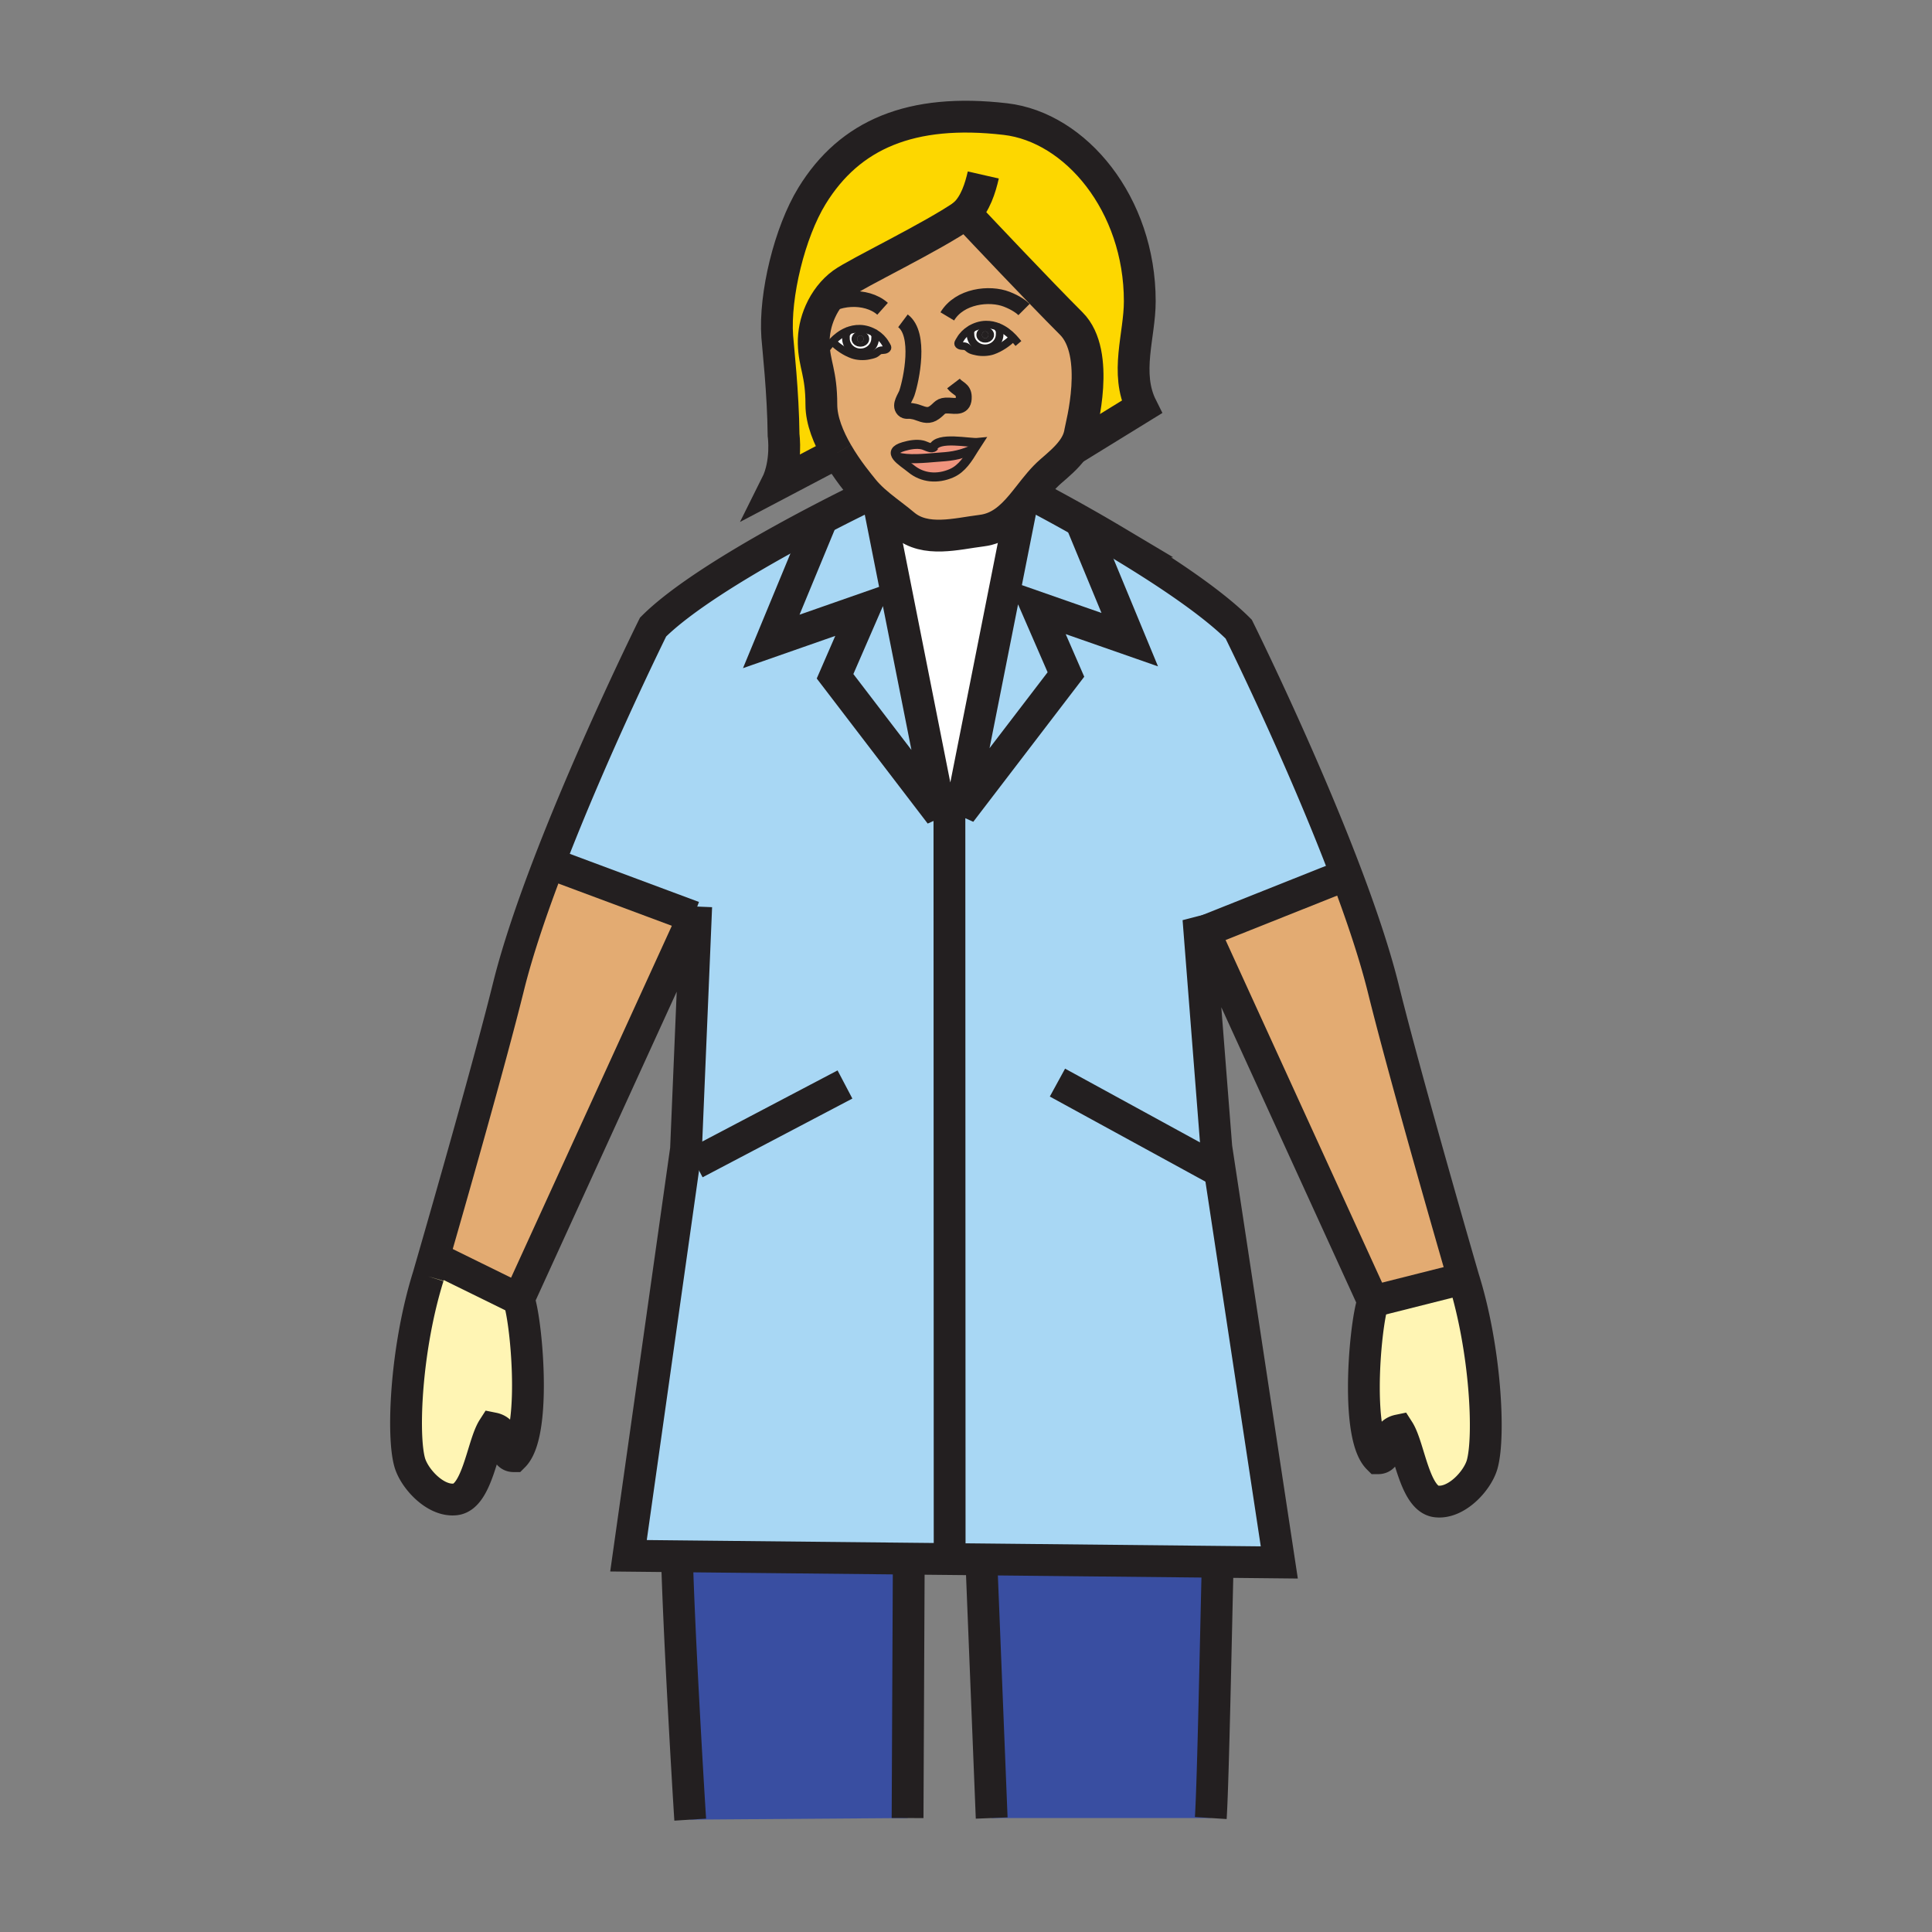 <?xml version="1.0"?><svg xmlns="http://www.w3.org/2000/svg" width="850.394" height="850.394" viewBox="0 0 850.394 850.394" overflow="visible"><rect x="0" y="0" width="850.394" height="850.394" fill="#808080" stroke="none"/><path d="M535.38 505.01l27.72 182.72-27.09-.28-103.99-1.07-14.04-.14.02-2.24-.1-325.75v-.78h4.94l46.34-60.58-12.899-29.66 40.989 14.32-21.55-52.09a731.32 731.32 0 0 1 15.28 8.86c19.34 11.53 41.8 26.17 54.24 38.61 0 0 27.5 55.43 47.479 108.35l-1.439.31-61.25 24.4-2.521-5.51 7.871 100.53z" fill="#a8d7f4"></path><path d="M591.28 385.59l1.439-.31c6.66 17.64 12.48 35 16.181 49.94 10.18 41.19 35.279 127.53 35.279 127.53L604.4 572.78l-74.37-162.79 61.25-24.4z" fill="#e3ab72" class="aac-skin-fill"></path><path d="M276.64 684.79l25.32-179 4.29-102.18-1.04-.04-62.43-23.26-1.08-.41c19.8-51.52 45.76-103.89 45.76-103.89 12.45-12.43 36.42-27.07 57.27-38.6a756.45 756.45 0 0 1 14.83-7.98l1.54.64-21.62 52.26L380.46 268l-12.9 29.67 46.34 60.58h4L418 684l-.02 2.24-17.96-.181-102.01-1.05-21.37-.219z" fill="#a8d7f4"></path><path d="M644.18 562.75c9.79 31.19 11.641 69.62 8.221 81.79-2.011 7.2-11.32 17.37-20.11 16.34-9.72-1.06-11.96-23.97-16.65-31.27-7.35 1.529-3.58 12.25-9.02 12.25-4.7-4.69-6.29-17.63-6.29-31.17 0-15.99 2.21-32.82 4.07-37.91l39.779-10.03z" fill="#fff5b4"></path><path d="M536.01 687.45l-.01.55c-.74 27.98-1.99 95.49-3.06 112.23H436.5L432 688l.02-1.62 103.99 1.07z" fill="#394ea1"></path><path d="M424.98 94.12c-14.37 10.08-47.96 26.1-54.14 30.63-4.23 3.1-7.59 7.5-9.78 12.44-1.97 4.42-3 9.28-2.89 14.02.24 9.39 3.36 12.77 3.36 26.9 0 7.1 3.21 14.7 6.98 21.21l-26.8 14.1c4.9-9.79 3.19-21.9 3.19-21.9-.18-18.62-2.46-38.93-2.78-43.33-1.31-18.25 5.47-45.98 15.31-62C374 59.2 400.99 47.58 442.57 52.42c30.89 3.6 59.12 37.39 59.12 80.2 0 15.01-6.66 31.59.829 46.55L472.1 197.9c1.721-2.37 2.96-4.97 3.37-7.93.29-2 9.261-34.36-3.93-47.55-14.13-14.12-40.25-41.83-45.5-47.4l-.93-.99c-.04.03-.09.06-.13.09z" fill="#fdd700" class="aac-hair-fill"></path><path d="M475.72 229.46l21.55 52.09-40.989-14.32 12.899 29.66-46.34 60.58 26.8-135.12c1.16-1.38 2.29-2.82 3.42-4.25l2.351.28c-.001 0 8.399 4.35 20.309 11.08z" fill="#a8d7f4"></path><path d="M446.02 148.6c-1.84-1.94-3.97-3.56-6.359-4.57-1.79-.77-3.73-1.2-5.79-1.15-2.38.05-4.8.83-6.87 2.12-1.83 1.13-3.39 2.67-4.4 4.46-.62 1.09-1.43 1.84-.36 2.51.92.57 2.02.16 3 .62.66.31 1.26 1.06 1.97 1.38.83.4 1.95.62 2.85.81 2.15.43 4.96.31 6.99-.42 3.37-1.2 6.3-3.29 8.83-5.63l.139-.13zm-84.96-11.41c2.19-4.94 5.55-9.34 9.78-12.44 6.18-4.53 39.77-20.55 54.14-30.63.22.46.57.76 1.06.9 5.25 5.57 31.37 33.28 45.5 47.4 13.19 13.19 4.22 45.55 3.93 47.55-.41 2.96-1.649 5.56-3.37 7.93-2.569 3.56-6.189 6.61-9.619 9.58-3.49 3.02-6.45 6.84-9.421 10.62-1.13 1.43-2.26 2.87-3.42 4.25-4.68 5.55-9.88 10.27-17.55 11.21-10.96 1.34-24.75 5.34-34.18-2.63-3.3-2.79-7.06-5.46-10.59-8.35-1.79-1.46-3.51-2.98-5.07-4.6-.85-.86-1.64-1.75-2.37-2.67-1.64-2.07-6.9-8.27-11.36-15.99h-.01c-3.77-6.51-6.98-14.11-6.98-21.21 0-14.13-3.12-17.51-3.36-26.9-.11-4.74.92-9.6 2.89-14.02zm5.29 13.21l.14.13c2.53 2.34 5.45 4.42 8.82 5.63 2.05.73 4.86.86 6.99.41.91-.18 2.03-.41 2.86-.79.71-.33 1.31-1.08 1.96-1.39.98-.46 2.09-.06 3.01-.63 1.07-.66.26-1.41-.36-2.5-1.01-1.79-2.57-3.33-4.4-4.46-2.07-1.29-4.49-2.07-6.87-2.12-2.07-.05-4.01.38-5.8 1.15-2.39 1.01-4.52 2.64-6.35 4.57zm64.19 44.36c-3.74.38-17.81-2.86-19.82 2.23-1.25.51-3.3-.83-4.7-1.15-2.62-.6-5.68-.03-8.23.71-4.11 1.19-4.31 2.81-3.02 4.52 1.34 1.76 4.29 3.62 6.18 5.18 5.1 4.22 11.75 4.76 17.95 2.02 4.58-2.02 7.27-6.45 9.84-10.65.6-.98 1.19-1.94 1.8-2.86z" fill="#e3ab72" class="aac-skin-fill"></path><path d="M433.66 148.93c-.78 0-1.41-.69-1.41-1.53 0-.85.63-1.53 1.41-1.53.77 0 1.399.68 1.399 1.53.001.84-.629 1.53-1.399 1.53z" fill="#231f20"></path><path d="M433.66 148.93c.77 0 1.399-.69 1.399-1.53 0-.85-.63-1.53-1.399-1.53-.78 0-1.41.68-1.41 1.53 0 .84.63 1.53 1.41 1.53zm0-4.97c2.16 0 3.91 1.54 3.91 3.44s-1.75 3.43-3.91 3.43-3.92-1.53-3.92-3.43 1.76-3.44 3.92-3.44z" fill="#231f20"></path><path d="M427 145c2.07-1.29 4.49-2.07 6.87-2.12 2.06-.05 4 .38 5.79 1.15l-.22.56c.699.98.569 1.3.569 2.57 0 3.39-2.87 6.14-6.42 6.14-3.54 0-6.42-2.75-6.42-6.14 0-.93-.25-.85.15-1.64L427 145zm10.57 2.4c0-1.9-1.75-3.44-3.91-3.44s-3.92 1.54-3.92 3.44 1.76 3.43 3.92 3.43 3.91-1.53 3.91-3.43z" fill="#fff"></path><path d="M437.05 154.36c-2.03.73-4.84.85-6.99.42-.899-.19-2.02-.41-2.85-.81-.71-.32-1.31-1.07-1.97-1.38-.98-.46-2.08-.05-3-.62-1.07-.67-.26-1.42.36-2.51 1.01-1.79 2.57-3.33 4.4-4.46l.32.52c-.4.79-.15.71-.15 1.64 0 3.39 2.88 6.14 6.42 6.14 3.55 0 6.42-2.75 6.42-6.14 0-1.27.13-1.59-.569-2.57l.22-.56c2.39 1.01 4.52 2.63 6.359 4.57l-.14.13c-2.53 2.34-5.46 4.43-8.83 5.63z" fill="#fff"></path><path d="M361.1 230.07l-1.54-.64a790.552 790.552 0 0 1 22.69-11.45c1.56 1.62 3.28 3.14 5.07 4.6l-.27.28 26.85 135.39-46.34-60.58 12.9-29.67-40.98 14.33 21.62-52.26z" fill="#a8d7f4"></path><path d="M400.95 206.25c-1.89-1.56-4.84-3.42-6.18-5.18l.01-.01c5.03 1.48 12.5.64 17.55.24 5.08-.4 9.24-.44 16.41-3.68-2.57 4.2-5.26 8.63-9.84 10.65-6.2 2.74-12.85 2.2-17.95-2.02z" fill="#ef947d"></path><path d="M400.02 686.06L400 688l-.52 112.23-95.67.699c-1.24-19.12-4.95-83.25-5.81-114.93l.01-.99 102.01 1.051z" fill="#394ea1"></path><path d="M394.77 201.07c-1.29-1.71-1.09-3.33 3.02-4.52 2.55-.74 5.61-1.31 8.23-.71 1.4.32 3.45 1.66 4.7 1.15 2.01-5.09 16.08-1.85 19.82-2.23-.61.92-1.2 1.88-1.8 2.86-7.17 3.24-11.33 3.28-16.41 3.68-5.05.4-12.52 1.24-17.55-.24l-.01.01z" fill="#ef947d"></path><path d="M387.32 222.58c3.53 2.89 7.29 5.56 10.59 8.35 9.43 7.97 23.22 3.97 34.18 2.63 7.67-.94 12.87-5.66 17.55-11.21l-26.8 135.12h-4.94v.78h-4l-26.85-135.39.27-.28z" fill="#fff"></path><path d="M378.71 147.67c.77 0 1.4.68 1.4 1.52 0 .85-.63 1.54-1.4 1.54-.78 0-1.4-.69-1.4-1.54 0-.84.62-1.52 1.4-1.52z" fill="#231f20"></path><path d="M380.11 149.19c0-.84-.63-1.52-1.4-1.52-.78 0-1.4.68-1.4 1.52 0 .85.62 1.54 1.4 1.54.77 0 1.4-.69 1.4-1.54zm-1.4-3.44c2.16 0 3.91 1.55 3.91 3.44 0 1.91-1.75 3.44-3.91 3.44s-3.91-1.53-3.91-3.44c0-1.89 1.75-3.44 3.91-3.44z" fill="#231f20"></path><path d="M382.62 149.19c0-1.89-1.75-3.44-3.91-3.44s-3.91 1.55-3.91 3.44c0 1.91 1.75 3.44 3.91 3.44s3.91-1.53 3.91-3.44zm-10.27-.23c0-1.27-.12-1.59.57-2.57l-.22-.56c1.79-.77 3.73-1.2 5.8-1.15 2.38.05 4.8.83 6.87 2.12l-.32.52c.4.79.14.7.14 1.64 0 3.39-2.87 6.13-6.42 6.13-3.54 0-6.42-2.74-6.42-6.13z" fill="#fff"></path><path d="M366.35 150.4c1.83-1.93 3.96-3.56 6.35-4.57l.22.56c-.69.98-.57 1.3-.57 2.57 0 3.39 2.88 6.13 6.42 6.13 3.55 0 6.42-2.74 6.42-6.13 0-.94.26-.85-.14-1.64l.32-.52c1.83 1.13 3.39 2.67 4.4 4.46.62 1.09 1.43 1.84.36 2.5-.92.57-2.03.17-3.01.63-.65.31-1.25 1.06-1.96 1.39-.83.38-1.95.61-2.86.79-2.13.45-4.94.32-6.99-.41-3.37-1.21-6.29-3.29-8.82-5.63l-.14-.13z" fill="#fff"></path><path d="M242.78 380.31l62.43 23.26-76.88 168.28L192 554l-1.13-.32c6.48-22.46 24.65-85.87 32.95-119.39 4.01-16.19 10.52-35.23 17.88-54.39l1.08.41z" fill="#e3ab72" class="aac-skin-fill"></path><path d="M228.33 571.85c1.86 5.091 4.05 21.9 4.05 37.881 0 13.56-1.58 26.52-6.29 31.22-5.4 0-1.66-10.75-9.04-12.24-4.68 7.29-6.91 30.19-16.63 31.26-8.76 1.04-18.09-9.16-20.1-16.33-3.43-12.199-1.59-50.609 8.2-81.819 0 0 .87-3 2.35-8.141L192 554l36.33 17.85z" fill="#fff5b4"></path><g fill="none" stroke="#231f20"><path d="M188.52 561.82s.87-3 2.35-8.141c6.48-22.46 24.65-85.87 32.95-119.39 4.01-16.19 10.52-35.23 17.88-54.39 19.8-51.52 45.76-103.89 45.76-103.89 12.45-12.43 36.42-27.07 57.27-38.6a756.45 756.45 0 0 1 14.83-7.98 790.552 790.552 0 0 1 22.69-11.45c.7-.33 1.07-.51 1.07-.51M305.21 403.57l-76.88 168.28c1.86 5.091 4.05 21.9 4.05 37.881 0 13.56-1.58 26.52-6.29 31.22-5.4 0-1.66-10.75-9.04-12.24-4.68 7.29-6.91 30.19-16.63 31.26-8.76 1.04-18.09-9.16-20.1-16.33-3.43-12.199-1.59-50.609 8.2-81.819M303.81 800.93c-1.24-19.12-4.95-83.25-5.81-114.93M644.18 562.75s-25.1-86.34-35.279-127.53c-3.7-14.94-9.521-32.3-16.181-49.94-19.979-52.92-47.479-108.35-47.479-108.35-12.44-12.44-34.9-27.08-54.24-38.61a733.91 733.91 0 0 0-15.28-8.86c-11.91-6.73-20.31-11.08-20.31-11.08M532.94 800.23c1.069-16.74 2.319-84.25 3.06-112.23M400 688l-.52 112.23M436.5 800.23L432 688M306.44 399.02l-.19 4.59-4.29 102.18-25.32 179 21.37.22 102.01 1.05 17.96.181 14.04.14 103.99 1.07 27.09.28-27.72-182.721-7.87-100.53 2.521 5.51 74.37 162.79c-1.86 5.09-4.07 21.92-4.07 37.91 0 13.54 1.59 26.479 6.29 31.17 5.439 0 1.67-10.721 9.02-12.25 4.69 7.3 6.931 30.21 16.65 31.27 8.79 1.03 18.1-9.14 20.11-16.34 3.42-12.17 1.569-50.6-8.221-81.79" stroke-width="14"></path><path stroke-width="14" d="M417.9 356.83v1.42L418 684M192 554l36.33 17.85M644.18 562.75l-39.78 10.03M306 512l65.92-34.65M534 514l-68.55-37.48M242.78 380.31l62.43 23.26M591.28 385.59l-61.25 24.4-.03.01M387.05 222.86l26.85 135.39-46.34-60.58 12.9-29.67-40.98 14.33 21.62-52.26.16-.4M449.69 222.08l-.05.27-26.8 135.12 46.34-60.58-12.9-29.66 40.99 14.32-21.55-52.09-.24-.57"></path><path d="M416.96 139.26c5.43-9.05 18.63-10.49 26.18-7.54 4.061 1.58 6.53 3.45 7.601 4.52M388.48 135.92c-7.18-6.41-21.19-5.43-27.42 1.27-.33.34-.64.71-.92 1.09M397.45 141.21c7.88 5.9 3.71 25.86 1.72 31.81-.63 1.9-3.35 5.27-1.44 7.24.93.95 2.11.44 3.27.62 1.2.18 1.92.31 3.3.82 2.67.99 4.61 1.59 7.01-.16 2.61-1.88 2.41-3.21 6.25-3.03 3.23.15 6.81 1.06 6.65-3.91-.11-3.43-2.69-3.38-4.53-5.8" stroke-width="7"></path><path d="M410.5 197.86c.04-.31.11-.6.22-.87 2.01-5.09 16.08-1.85 19.82-2.23-.61.92-1.2 1.88-1.8 2.86-2.57 4.2-5.26 8.63-9.84 10.65-6.2 2.74-12.85 2.2-17.95-2.02-1.89-1.56-4.84-3.42-6.18-5.18-1.29-1.71-1.09-3.33 3.02-4.52 2.55-.74 5.61-1.31 8.23-.71 1.4.32 3.45 1.66 4.7 1.15.21-.09.4-.22.56-.43" stroke-width="4"></path><path d="M394.78 201.06c5.03 1.48 12.5.64 17.55.24 5.08-.4 9.24-.44 16.41-3.68" stroke-width="4"></path><path d="M368.51 199.32c-3.77-6.51-6.98-14.11-6.98-21.21 0-14.13-3.12-17.51-3.36-26.9-.11-4.74.92-9.6 2.89-14.02 2.19-4.94 5.55-9.34 9.78-12.44 6.18-4.53 39.77-20.55 54.14-30.63.04-.03.09-.06.13-.09l.93.99c5.25 5.57 31.37 33.28 45.5 47.4 13.19 13.19 4.22 45.55 3.93 47.55-.41 2.96-1.649 5.56-3.37 7.93-2.569 3.56-6.189 6.61-9.619 9.58-3.49 3.02-6.45 6.84-9.421 10.62-1.13 1.43-2.26 2.87-3.42 4.25-4.68 5.55-9.88 10.27-17.55 11.21-10.96 1.34-24.75 5.34-34.18-2.63-3.3-2.79-7.06-5.46-10.59-8.35-1.79-1.46-3.51-2.98-5.07-4.6-.85-.86-1.64-1.75-2.37-2.67-1.64-2.07-6.9-8.27-11.36-15.99" stroke-width="14"></path><path d="M368.52 199.32h-.01l-26.8 14.1c4.9-9.79 3.19-21.9 3.19-21.9-.18-18.62-2.46-38.93-2.78-43.33-1.31-18.25 5.47-45.98 15.31-62C374 59.2 400.99 47.58 442.57 52.42c30.89 3.6 59.12 37.39 59.12 80.2 0 15.01-6.66 31.59.829 46.55L472.1 197.9l-.05.03" stroke-width="14"></path><path d="M365.18 151.72c.37-.45.76-.89 1.17-1.32 1.83-1.93 3.96-3.56 6.35-4.57 1.79-.77 3.73-1.2 5.8-1.15 2.38.05 4.8.83 6.87 2.12 1.83 1.13 3.39 2.67 4.4 4.46.62 1.09 1.43 1.84.36 2.5-.92.57-2.03.17-3.01.63-.65.31-1.25 1.06-1.96 1.39-.83.38-1.95.61-2.86.79-2.13.45-4.94.32-6.99-.41-3.37-1.21-6.29-3.29-8.82-5.63" stroke-width="3.354" stroke-linecap="square" stroke-miterlimit="10"></path><path d="M385.05 147.32c.4.79.14.7.14 1.64 0 3.39-2.87 6.13-6.42 6.13-3.54 0-6.42-2.74-6.42-6.13 0-1.27-.12-1.59.57-2.57M447.19 149.92c-.381-.45-.771-.89-1.171-1.32-1.84-1.94-3.97-3.56-6.359-4.57-1.79-.77-3.73-1.2-5.79-1.15-2.38.05-4.8.83-6.87 2.12-1.83 1.13-3.39 2.67-4.4 4.46-.62 1.09-1.43 1.84-.36 2.51.92.57 2.02.16 3 .62.66.31 1.26 1.06 1.97 1.38.83.4 1.95.62 2.85.81 2.15.43 4.96.31 6.99-.42 3.37-1.2 6.3-3.29 8.83-5.63" stroke-width="3.354" stroke-linecap="square" stroke-miterlimit="10"></path><path d="M427.32 145.52c-.4.79-.15.71-.15 1.64 0 3.39 2.88 6.14 6.42 6.14 3.55 0 6.42-2.75 6.42-6.14 0-1.27.13-1.59-.569-2.57" stroke-width="3.354" stroke-linecap="square" stroke-miterlimit="10"></path><path d="M426.79 95.11c-.28 0-.53-.03-.75-.09-.49-.14-.84-.44-1.06-.9-.03-.06-.06-.12-.08-.18 4.42-4.3 6.59-11.12 7.91-16.92" stroke-width="14"></path></g><path fill="none" d="M0 0h850.394v850.394H0z"></path></svg>